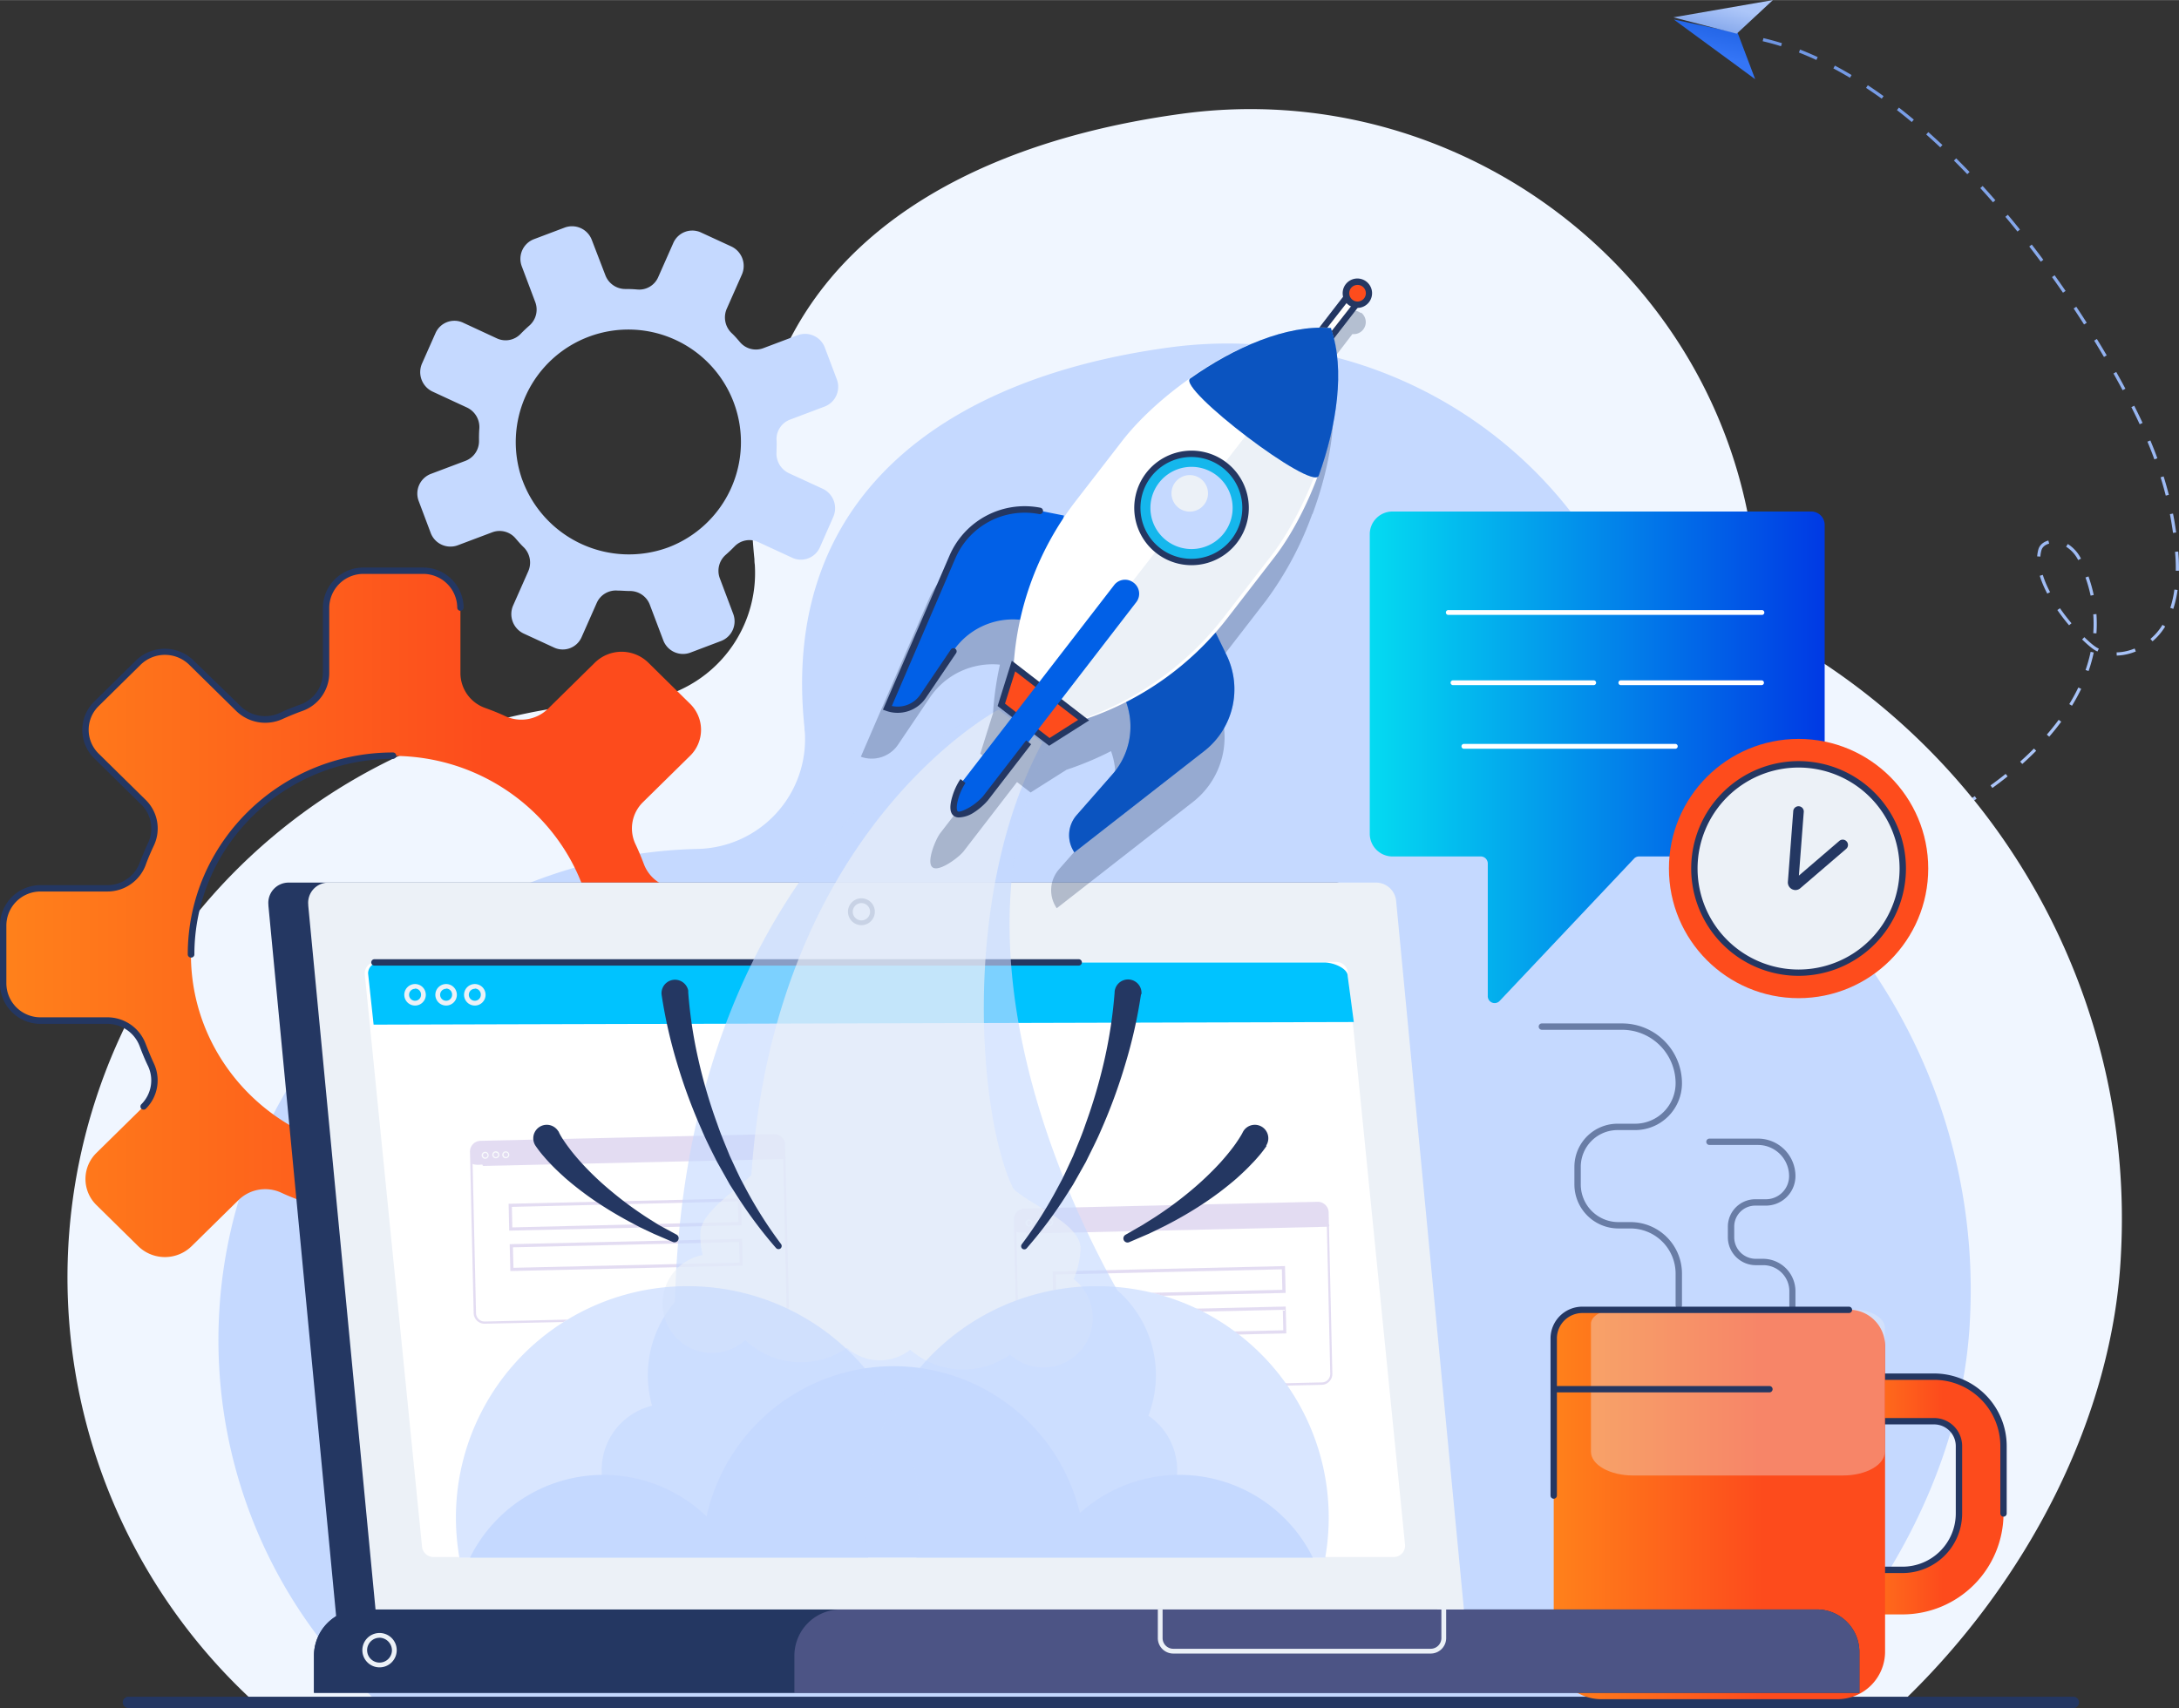 <svg xmlns="http://www.w3.org/2000/svg" xmlns:xlink="http://www.w3.org/1999/xlink" width="903" height="708" viewBox="0 0 342.35 268.39"><rect x="0" y="0" width="342.35" height="268.39" fill="#333333" stroke="none"/><defs><style>.cls-1{fill:none;stroke-miterlimit:10;stroke-width:0.5px;stroke-dasharray:3;stroke:url(#linear-gradient);}.cls-2{fill:#f0f6ff;}.cls-18,.cls-20,.cls-3{fill:#c5d9ff;}.cls-21,.cls-4,.cls-5{fill:#243762;}.cls-5{opacity:0.57;}.cls-6{fill:url(#Безымянный_градиент_15);}.cls-7{fill:url(#Безымянный_градиент_15-2);}.cls-13,.cls-19,.cls-8{fill:#ecf1f7;}.cls-16,.cls-8{opacity:0.35;}.cls-9{fill:url(#Безымянный_градиент_15-3);}.cls-10{fill:url(#Безымянный_градиент_21);}.cls-11{fill:#fff;}.cls-12{fill:#fe4c1c;}.cls-14,.cls-17{fill:#af9cda;}.cls-14,.cls-21{opacity:0.29;}.cls-15{fill:#00c3ff;}.cls-18,.cls-19{opacity:0.63;}.cls-20{opacity:0.66;}.cls-22{fill:#0160e7;}.cls-23{fill:#15b7ec;}.cls-24{fill:url(#linear-gradient-2);}.cls-25{fill:url(#linear-gradient-3);}</style><linearGradient id="linear-gradient" x1="417.8" y1="223.55" x2="538.02" y2="223.55" gradientTransform="matrix(-0.51, -0.86, -0.86, 0.51, 701.4, 381.01)" gradientUnits="userSpaceOnUse"><stop offset="0" stop-color="#acc6f9"/><stop offset="1" stop-color="#6f96e3"/></linearGradient><linearGradient id="Безымянный_градиент_15" x1="288.9" y1="235" x2="314.78" y2="235" gradientUnits="userSpaceOnUse"><stop offset="0" stop-color="#ff811b"/><stop offset="0.63" stop-color="#fd4b1c"/></linearGradient><linearGradient id="Безымянный_градиент_15-2" x1="244.11" y1="236.42" x2="296.17" y2="236.42" xlink:href="#Безымянный_градиент_15"/><linearGradient id="Безымянный_градиент_15-3" x1="0.5" y1="149.96" x2="123.07" y2="149.96" xlink:href="#Безымянный_градиент_15"/><linearGradient id="Безымянный_градиент_21" x1="215.18" y1="119" x2="286.68" y2="119" gradientUnits="userSpaceOnUse"><stop offset="0" stop-color="#04dbf1"/><stop offset="1" stop-color="#0039e4"/></linearGradient><linearGradient id="linear-gradient-2" x1="586.44" y1="-488.58" x2="592.97" y2="-488.58" gradientTransform="matrix(0.21, -0.98, 0.98, 0.21, 624.93, 685.99)" gradientUnits="userSpaceOnUse"><stop offset="0" stop-color="#3475f6"/><stop offset="1" stop-color="#1b5ee0"/></linearGradient><linearGradient id="linear-gradient-3" x1="1644.23" y1="-500.91" x2="1650.76" y2="-500.91" gradientTransform="matrix(-0.25, 0.97, 0.97, 0.25, 1166.97, -1468.97)" xlink:href="#linear-gradient"/></defs><g id="Слой_2" data-name="Слой 2"><g id="OBJECTS"><path class="cls-1" d="M277,6.22c29.42,6.86,55.85,49.63,61.65,65.69A53.55,53.55,0,0,1,342.07,88c.15,3.84-.31,7.91-2.57,11s-6.75,4.85-10.13,3c-2.08-1.14-10.41-9.94-8.88-15.59.35-1.32,2.26-1.63,3.52-1.12a5.54,5.54,0,0,1,2.83,2.83c13.51,28.17-35,52.3-53.94,47.3-8.41-2.23-15.2-9.54-23.89-10s-16.84,7-18.55,15.71,2,17.78,8,24.27"/><path class="cls-2" d="M333.24,196.86a104.7,104.7,0,0,0-47.67-93.27,22.19,22.19,0,0,1-9.94-16.16l-.12-1.08c-5.46-43.71-46.31-74.41-89.82-68.49-41.63,5.66-71.59,27.66-67.16,70,0,.2,0,.49.06.86a20.22,20.22,0,0,1-19.81,21.52c-2.42.06-4.85.21-7.3.47A90.54,90.54,0,0,0,40,267.51H298.81C318.49,248.68,332.09,222.55,333.24,196.86Z"/><path class="cls-3" d="M309.51,207.25a89.27,89.27,0,0,0-40.66-79.54,18.91,18.91,0,0,1-8.47-13.78c0-.31-.07-.61-.11-.92-4.65-37.28-39.49-63.47-76.6-58.42-35.5,4.83-61.06,23.59-57.28,59.71,0,.17,0,.42.06.73a17.25,17.25,0,0,1-16.9,18.36c-2.07.05-4.14.18-6.23.4A77.21,77.21,0,0,0,59.39,267.51H280.15C296.93,251.45,308.53,229.17,309.51,207.25Z"/><path class="cls-4" d="M325.85,268.39H20.08a.89.89,0,0,1,0-1.77H325.85a.89.89,0,0,1,0,1.77Z"/><path class="cls-5" d="M263.76,205.62a.5.5,0,0,1-.5-.5v-5a7.1,7.1,0,0,0-7.08-7.09h-1.9a6.92,6.92,0,0,1-6.92-6.92v-2.77a6.78,6.78,0,0,1,6.77-6.77h2.78a6.37,6.37,0,0,0,6.35-6.36,8.41,8.41,0,0,0-8.4-8.4H242.25a.5.5,0,0,1-.5-.5.5.5,0,0,1,.5-.5h12.61a9.41,9.41,0,0,1,9.4,9.4,7.36,7.36,0,0,1-7.35,7.36h-2.78a5.78,5.78,0,0,0-5.77,5.77v2.77a5.92,5.92,0,0,0,5.92,5.92h1.9a8.09,8.09,0,0,1,8.08,8.09v5A.5.5,0,0,1,263.76,205.62Z"/><path class="cls-5" d="M281.63,206.4a.51.51,0,0,1-.5-.5v-3A4.09,4.09,0,0,0,277,198.8h-1.15a4.39,4.39,0,0,1-4.38-4.38v-1.68a4.31,4.31,0,0,1,4.3-4.3h1.67a3.64,3.64,0,0,0,3.65-3.64,4.89,4.89,0,0,0-4.88-4.89h-7.63a.5.5,0,0,1,0-1h7.63a5.89,5.89,0,0,1,5.88,5.89,4.65,4.65,0,0,1-4.65,4.64h-1.67a3.3,3.3,0,0,0-3.3,3.3v1.68a3.39,3.39,0,0,0,3.38,3.38H277a5.1,5.1,0,0,1,5.09,5.09v3A.5.5,0,0,1,281.63,206.4Z"/><path class="cls-6" d="M298.92,253.68h-10v-7h10a8.88,8.88,0,0,0,8.86-8.86v-10.6a3.91,3.91,0,0,0-3.9-3.9H291.23v-7h12.65a10.91,10.91,0,0,1,10.9,10.9v10.6A15.88,15.88,0,0,1,298.92,253.68Z"/><path class="cls-4" d="M298.92,247.18h-10a.5.5,0,0,1-.5-.5.5.5,0,0,1,.5-.5h10a8.37,8.37,0,0,0,8.36-8.36v-10.6a3.41,3.41,0,0,0-3.4-3.4H290.73v-8h13.15a11.41,11.41,0,0,1,11.4,11.4v10.6a.5.5,0,0,1-.5.5.5.5,0,0,1-.5-.5v-10.6a10.42,10.42,0,0,0-10.4-10.4H291.73v6h12.15a4.41,4.41,0,0,1,4.4,4.4v10.6A9.37,9.37,0,0,1,298.92,247.18Z"/><path class="cls-7" d="M288.7,267H251.58a7.47,7.47,0,0,1-7.47-7.47v-49.3a4.44,4.44,0,0,1,4.44-4.44h41.94a5.68,5.68,0,0,1,5.68,5.68v48.06A7.47,7.47,0,0,1,288.7,267Z"/><path class="cls-8" d="M289.54,231.85H256.6c-3.67,0-6.64-1.67-6.64-3.74V208c0-1.23,1.77-2.22,3.95-2.22h37.22c2.79,0,5,1.27,5,2.84v19.45C296.17,230.18,293.2,231.85,289.54,231.85Z"/><path class="cls-4" d="M244.11,235.5a.5.5,0,0,1-.5-.5V210.26a5,5,0,0,1,4.94-4.94h41.94a.5.5,0,0,1,.5.5.5.5,0,0,1-.5.5H248.55a4,4,0,0,0-3.94,3.94V235A.5.5,0,0,1,244.11,235.5Z"/><path class="cls-4" d="M278,218.79H244.37a.5.5,0,0,1-.5-.5.5.5,0,0,1,.5-.5H278a.5.5,0,0,1,.5.5A.51.51,0,0,1,278,218.79Z"/><path class="cls-9" d="M117.17,139.58H106.7a5.89,5.89,0,0,1-5.54-3.81c-.4-1.06-.83-2.1-1.31-3.11a5.78,5.78,0,0,1,1.15-6.6l7.41-7.29a5.72,5.72,0,0,0,0-8.2l-6.58-6.48a6,6,0,0,0-8.34,0l-7.41,7.29a6,6,0,0,1-6.7,1.14c-1-.47-2.09-.9-3.17-1.29a5.82,5.82,0,0,1-3.87-5.45V95.47a5.85,5.85,0,0,0-5.9-5.8H57.13a5.85,5.85,0,0,0-5.9,5.8v10.31a5.82,5.82,0,0,1-3.87,5.45c-1.08.39-2.13.82-3.17,1.29a6,6,0,0,1-6.7-1.14l-7.41-7.29a6,6,0,0,0-8.34,0l-6.58,6.48a5.72,5.72,0,0,0,0,8.2l7.41,7.29a5.78,5.78,0,0,1,1.15,6.6c-.48,1-.91,2.05-1.31,3.11a5.89,5.89,0,0,1-5.54,3.81H6.4a5.85,5.85,0,0,0-5.9,5.8v9.16a5.85,5.85,0,0,0,5.9,5.81H16.87a5.89,5.89,0,0,1,5.54,3.81c.4,1.06.83,2.1,1.31,3.11a5.76,5.76,0,0,1-1.15,6.59l-7.41,7.29a5.73,5.73,0,0,0,0,8.21l6.58,6.48a6,6,0,0,0,8.34,0l7.41-7.29a6,6,0,0,1,6.7-1.14c1,.47,2.09.9,3.17,1.29a5.81,5.81,0,0,1,3.87,5.45v10.31a5.85,5.85,0,0,0,5.9,5.8h9.31a5.85,5.85,0,0,0,5.9-5.8V194.15a5.81,5.81,0,0,1,3.87-5.45c1.08-.39,2.13-.82,3.17-1.29a6,6,0,0,1,6.7,1.14l7.41,7.29a6,6,0,0,0,8.34,0l6.58-6.48a5.73,5.73,0,0,0,0-8.21L101,173.86a5.76,5.76,0,0,1-1.15-6.59c.48-1,.91-2.05,1.31-3.11a5.89,5.89,0,0,1,5.54-3.81h10.47a5.85,5.85,0,0,0,5.9-5.81v-9.16A5.85,5.85,0,0,0,117.17,139.58ZM61.78,181.2C44.25,181.2,30,167.21,30,150s14.21-31.23,31.74-31.23,31.75,14,31.75,31.23S79.32,181.2,61.78,181.2Z"/><path class="cls-4" d="M22.57,174.36a.5.5,0,0,1-.36-.14.5.5,0,0,1,0-.71,5.3,5.3,0,0,0,1.05-6c-.49-1-.93-2.09-1.33-3.15a5.41,5.41,0,0,0-5.07-3.48H6.4A6.36,6.36,0,0,1,0,154.54v-9.16a6.36,6.36,0,0,1,6.4-6.3H16.87a5.42,5.42,0,0,0,5.07-3.48c.4-1.06.84-2.12,1.33-3.16a5.29,5.29,0,0,0-1.05-6l-7.41-7.29a6.23,6.23,0,0,1,0-8.92l6.58-6.48a6.48,6.48,0,0,1,9,0L37.84,111a5.53,5.53,0,0,0,6.15,1c1-.47,2.12-.91,3.2-1.3a5.34,5.34,0,0,0,3.54-5V95.47a6.36,6.36,0,0,1,6.4-6.3h9.31a6.36,6.36,0,0,1,6.4,6.3.5.5,0,0,1-1,0,5.36,5.36,0,0,0-5.4-5.3H57.13a5.36,5.36,0,0,0-5.4,5.3v10.31a6.34,6.34,0,0,1-4.2,5.92c-1.06.38-2.11.81-3.13,1.27a6.55,6.55,0,0,1-7.26-1.23l-7.41-7.29a5.46,5.46,0,0,0-7.64,0l-6.58,6.48a5.23,5.23,0,0,0,0,7.49l7.41,7.29a6.29,6.29,0,0,1,1.25,7.16c-.47,1-.91,2-1.29,3.07a6.42,6.42,0,0,1-6,4.14H6.4a5.36,5.36,0,0,0-5.4,5.3v9.16a5.36,5.36,0,0,0,5.4,5.31H16.87a6.42,6.42,0,0,1,6,4.13c.39,1,.82,2.07,1.29,3.08a6.29,6.29,0,0,1-1.25,7.16A.49.49,0,0,1,22.57,174.36ZM30,150.46a.5.5,0,0,1-.5-.5c0-17.49,14.46-31.73,32.25-31.73a.5.5,0,1,1,0,1C44.55,119.23,30.54,133,30.54,150A.5.5,0,0,1,30,150.46Z"/><path class="cls-3" d="M115.19,96.43l-2.09-5.55a3.34,3.34,0,0,1,.91-3.7c.48-.42.94-.86,1.38-1.31a3.26,3.26,0,0,1,3.73-.71l5.34,2.47A3.26,3.26,0,0,0,128.81,86l2.11-4.79a3.38,3.38,0,0,0-1.66-4.42l-5.35-2.46A3.42,3.42,0,0,1,122,71c0-.64.06-1.28,0-1.93a3.28,3.28,0,0,1,2.11-3.14l5.46-2.06a3.32,3.32,0,0,0,1.9-4.29l-1.86-4.93a3.32,3.32,0,0,0-4.26-2l-5.46,2.06a3.27,3.27,0,0,1-3.66-1c-.42-.49-.86-1-1.32-1.42a3.41,3.41,0,0,1-.73-3.78l2.38-5.38a3.38,3.38,0,0,0-1.67-4.42l-4.75-2.19a3.25,3.25,0,0,0-4.35,1.64l-2.38,5.38a3.25,3.25,0,0,1-3.26,1.94c-.63-.06-1.27-.08-1.91-.08a3.35,3.35,0,0,1-3.13-2.17L93,37.74a3.32,3.32,0,0,0-4.26-2l-4.85,1.83A3.31,3.31,0,0,0,82,41.89l2.09,5.55a3.34,3.34,0,0,1-.91,3.7c-.48.42-.94.86-1.39,1.32a3.26,3.26,0,0,1-3.72.7L72.77,50.7a3.24,3.24,0,0,0-4.35,1.64L66.3,57.12A3.38,3.38,0,0,0,68,61.54L73.31,64a3.39,3.39,0,0,1,2,3.32c-.05.64-.06,1.29-.05,1.94a3.31,3.31,0,0,1-2.12,3.14l-5.46,2.06a3.31,3.31,0,0,0-1.89,4.28l1.86,4.94a3.31,3.31,0,0,0,4.25,2l5.47-2.06a3.29,3.29,0,0,1,3.66,1c.42.49.86,1,1.31,1.42A3.4,3.4,0,0,1,83,89.75l-2.38,5.38a3.38,3.38,0,0,0,1.67,4.42l4.75,2.19a3.23,3.23,0,0,0,4.34-1.64l2.38-5.38a3.28,3.28,0,0,1,3.27-1.93c.63,0,1.27.07,1.91.07A3.32,3.32,0,0,1,102.09,95l2.1,5.55a3.31,3.31,0,0,0,4.25,2l4.86-1.84A3.31,3.31,0,0,0,115.19,96.43Zm-33.12-21A17.69,17.69,0,1,1,105,86,17.84,17.84,0,0,1,82.07,75.41Z"/><path class="cls-10" d="M218.64,80.37h65.93a2.1,2.1,0,0,1,2.11,2.1v48.38a3.73,3.73,0,0,1-3.72,3.72H257.52a1.07,1.07,0,0,0-.78.33L235.6,157.29a1.08,1.08,0,0,1-1.85-.81V135.71a1.11,1.11,0,0,0-1.08-1.14h-14a3.57,3.57,0,0,1-3.46-3.66V84A3.56,3.56,0,0,1,218.64,80.37Z"/><path class="cls-11" d="M276.76,96.61H227.61a.38.38,0,1,1,0-.75h49.15a.38.38,0,1,1,0,.75Z"/><path class="cls-11" d="M276.76,107.65H254.65a.37.37,0,0,1-.37-.38.36.36,0,0,1,.37-.37h22.11a.37.37,0,0,1,.38.37A.38.38,0,0,1,276.76,107.65Z"/><path class="cls-11" d="M250.39,107.65H228.28a.38.38,0,0,1-.37-.38.37.37,0,0,1,.37-.37h22.11a.37.37,0,0,1,.38.37A.38.38,0,0,1,250.39,107.65Z"/><path class="cls-11" d="M263.15,117.64H230.06a.38.38,0,1,1,0-.75h33.09a.38.38,0,1,1,0,.75Z"/><circle class="cls-12" cx="282.58" cy="136.47" r="20.37"/><circle class="cls-13" cx="282.58" cy="136.47" r="16.37"/><path class="cls-4" d="M282.58,153.33a16.87,16.87,0,1,1,16.87-16.86A16.87,16.87,0,0,1,282.58,153.33Zm0-32.73a15.87,15.87,0,1,0,15.87,15.87A15.88,15.88,0,0,0,282.58,120.6Z"/><path class="cls-4" d="M282,139.85a1.53,1.53,0,0,1-.45-.13,1.2,1.2,0,0,1-.65-1.15l.84-11.06a.83.83,0,1,1,1.65.13l-.76,9.94,6.35-5.45a.81.81,0,0,1,1.16.09.82.82,0,0,1-.08,1.16l-7.2,6.18A1.19,1.19,0,0,1,282,139.85Z"/><path class="cls-4" d="M42.17,142.15l0,.14,11.1,116.46,173.55,2.86L213.09,141.55a3.16,3.16,0,0,0-3.16-2.87H45.34A3.18,3.18,0,0,0,42.17,142.15Z"/><path class="cls-4" d="M285.44,252.9H56.6a7.27,7.27,0,0,0-7.27,7.28V266h242.8v-6.41A6.69,6.69,0,0,0,285.44,252.9Z"/><path class="cls-4" d="M285.44,252.9H56.6a7.27,7.27,0,0,0-7.27,7.28V266h242.8v-6.41A6.69,6.69,0,0,0,285.44,252.9Z"/><path class="cls-14" d="M285.44,252.9H132.08a7.27,7.27,0,0,0-7.27,7.28V266H292.13v-6.41A6.69,6.69,0,0,0,285.44,252.9Z"/><path class="cls-13" d="M48.43,142.15v.14L59,252.9H230L219.35,141.55a3.18,3.18,0,0,0-3.17-2.87H51.59A3.17,3.17,0,0,0,48.43,142.15Z"/><path class="cls-4" d="M135.34,145.37a2.11,2.11,0,1,1,2.11-2.11A2.12,2.12,0,0,1,135.34,145.37Zm0-3.47a1.36,1.36,0,1,0,1.36,1.36A1.36,1.36,0,0,0,135.34,141.9Z"/><path class="cls-11" d="M68.11,244.66H218.93a1.78,1.78,0,0,0,1.82-1.92l-9-90a1.81,1.81,0,0,0-1.82-1.59H59.14a1.79,1.79,0,0,0-1.83,1.92l9,90A1.81,1.81,0,0,0,68.11,244.66Z"/><path class="cls-15" d="M212.7,160.59l-154,.41-.87-8.06a1.74,1.74,0,0,1,1.95-1.7l148.33,0c1.44,0,3.63.94,3.63,2.1Z"/><path class="cls-13" d="M65.21,158a1.69,1.69,0,1,1,1.69-1.69A1.69,1.69,0,0,1,65.21,158Zm0-2.63a.94.94,0,1,0,.94.94A.94.94,0,0,0,65.21,155.33Z"/><path class="cls-13" d="M70.09,158a1.69,1.69,0,1,1,1.69-1.69A1.69,1.69,0,0,1,70.09,158Zm0-2.63a.94.94,0,1,0,.94.94A.94.94,0,0,0,70.09,155.33Z"/><path class="cls-13" d="M74.6,158a1.69,1.69,0,1,1,1.69-1.69A1.69,1.69,0,0,1,74.6,158Zm0-2.63a.94.94,0,1,0,.94.94A.94.94,0,0,0,74.6,155.33Z"/><path class="cls-13" d="M224.78,259.83H184.34a2.43,2.43,0,0,1-2.43-2.43v-4.5h.75v4.5a1.68,1.68,0,0,0,1.68,1.68h40.44a1.68,1.68,0,0,0,1.68-1.68v-4.5h.75v4.5A2.43,2.43,0,0,1,224.78,259.83Z"/><path class="cls-13" d="M59.63,262a2.7,2.7,0,1,1,2.7-2.7A2.7,2.7,0,0,1,59.63,262Zm0-4.65a1.95,1.95,0,1,0,1.95,2A2,2,0,0,0,59.63,257.34Z"/><path class="cls-4" d="M169.48,151.72H58.83a.5.5,0,0,1,0-1H169.48a.5.5,0,0,1,0,1Z"/><g class="cls-16"><path class="cls-17" d="M121.7,182,75.59,183a3.14,3.14,0,0,1-1.53-.16l0-2.45a3.12,3.12,0,0,1,1.87-1l45.74-1.05c.84,0,1.55,1.17,1.55,1.28l0,2.07C123.22,181.85,122.54,182,121.7,182Z"/><path class="cls-17" d="M122.28,207,76.17,208a1.71,1.71,0,0,1-1.75-1.67L73.84,181a1.69,1.69,0,0,1,1.66-1.74l46.11-1.06a1.7,1.7,0,0,1,1.75,1.66l.59,25.34A1.72,1.72,0,0,1,122.28,207ZM75.51,179.64a1.34,1.34,0,0,0-1.3,1.37l.58,25.33a1.34,1.34,0,0,0,1.37,1.31l46.11-1.06a1.34,1.34,0,0,0,1.3-1.37L123,179.88a1.34,1.34,0,0,0-1.37-1.3Z"/><path class="cls-17" d="M123.23,182.12,76,183.21a.18.18,0,0,1-.19-.19.18.18,0,0,1,.18-.19l47.25-1.08a.18.18,0,0,1,.19.18A.19.19,0,0,1,123.23,182.12Z"/><path class="cls-13" d="M76.24,182.08a.55.55,0,0,1-.56-.54.56.56,0,0,1,.54-.56.55.55,0,0,1,0,1.1Zm0-.91a.36.36,0,0,0,0,.72.36.36,0,1,0,0-.72Z"/><path class="cls-13" d="M77.9,182a.55.55,0,1,1,0-1.1.55.55,0,0,1,0,1.1Zm0-.91a.37.37,0,0,0-.36.37.38.38,0,0,0,.38.36.37.37,0,0,0,.35-.38A.35.35,0,0,0,77.88,181.13Z"/><path class="cls-13" d="M79.47,182a.56.56,0,0,1-.56-.54.55.55,0,0,1,1.1,0A.55.55,0,0,1,79.47,182Zm0-.92a.36.36,0,0,0-.35.37.37.37,0,0,0,.37.36.36.36,0,0,0,.35-.37A.37.37,0,0,0,79.45,181.09Z"/><path class="cls-17" d="M80,193.37l-.09-4.22,36.52-.84.1,4.22Zm.42-3.73.07,3.22L116,192l-.07-3.22Z"/><path class="cls-17" d="M80.18,199.72l-.1-4.22,36.53-.84.09,4.22Zm.41-3.73.08,3.22,35.52-.82-.07-3.22Z"/></g><g class="cls-16"><path class="cls-17" d="M207.13,192.6,161,193.67a3.14,3.14,0,0,1-1.53-.16l-.05-2.45a3.12,3.12,0,0,1,1.87-1L207.05,189c.84,0,1.55,1.17,1.55,1.27l.05,2.08A3.21,3.21,0,0,1,207.13,192.6Z"/><path class="cls-17" d="M207.71,217.6l-46.11,1.06a1.71,1.71,0,0,1-1.75-1.67l-.58-25.34a1.71,1.71,0,0,1,1.66-1.75L207,188.84a1.71,1.71,0,0,1,1.75,1.67l.58,25.34A1.71,1.71,0,0,1,207.71,217.6Zm-46.77-27.32a1.33,1.33,0,0,0-1.3,1.36l.58,25.34a1.35,1.35,0,0,0,1.37,1.31l46.11-1.07a1.33,1.33,0,0,0,1.3-1.36l-.58-25.34a1.33,1.33,0,0,0-1.37-1.3Z"/><path class="cls-17" d="M208.66,192.76l-47.25,1.08a.19.19,0,1,1,0-.37l47.25-1.09a.19.19,0,0,1,.19.19A.19.19,0,0,1,208.66,192.76Z"/><path class="cls-13" d="M161.67,192.72a.56.56,0,0,1-.56-.54.55.55,0,1,1,.56.54Zm0-.92a.37.37,0,0,0,0,.73.37.37,0,0,0,.36-.37A.38.38,0,0,0,161.65,191.8Z"/><path class="cls-13" d="M163.33,192.68a.55.55,0,1,1,.54-.56A.56.56,0,0,1,163.33,192.68Zm0-.91a.36.36,0,1,0,0,.72.36.36,0,1,0,0-.72Z"/><path class="cls-13" d="M164.9,192.64a.55.55,0,1,1,0-1.1.56.56,0,0,1,.56.54A.55.55,0,0,1,164.9,192.64Zm0-.91a.35.35,0,0,0-.35.37.36.36,0,1,0,.72,0A.35.35,0,0,0,164.88,191.73Z"/><path class="cls-17" d="M165.46,204l-.09-4.22,36.52-.84.1,4.22Zm.42-3.73.07,3.21,35.52-.81-.07-3.22Z"/><path class="cls-17" d="M165.61,210.36l-.1-4.22L202,205.3l.1,4.22Zm.41-3.73.08,3.22,35.52-.82-.07-3.22Z"/></g><path class="cls-11" d="M172.28,202.1a36.25,36.25,0,0,0-20.44,6.28l0,0-7.37-31h-8.64l-7.37,31,0,0a36.41,36.41,0,0,0-56.87,30.13,36.66,36.66,0,0,0,.55,6.24h136a36.36,36.36,0,0,0-35.88-42.66Z"/><path class="cls-18" d="M180.43,222.44a17.7,17.7,0,0,0-4.89-19.7c-7.88-14-26.64-53.27-10.68-86.17l-8-6s-49,20.83-50.82,94a17.75,17.75,0,0,0-4.26,11.55,17.5,17.5,0,0,0,.67,4.77,10.35,10.35,0,1,0,9.71,17.42,17,17,0,0,0,21.46.68,10.33,10.33,0,0,0,13.26-.18,17,17,0,0,0,21,.09,10.36,10.36,0,1,0,12.55-16.45Z"/><path class="cls-19" d="M168.68,201a13.58,13.58,0,0,0,1.09-4.7c.17-4-7.87-6.93-10.54-9.49-5.43-10.74-8.48-46,4.55-70.14l-6.89-5.18s-35.1,18.47-38.84,73.13c-2.09,2.24-7.86,5.75-8,9a13,13,0,0,0,.34,3.59,7.76,7.76,0,1,0,6.69,13.36,12.73,12.73,0,0,0,16,1.22,7.74,7.74,0,0,0,9.93.3,12.7,12.7,0,0,0,15.69.76,7.76,7.76,0,1,0,9.94-11.9Z"/><path class="cls-4" d="M108.13,155.93a71.77,71.77,0,0,0,1.56,10.41,82.06,82.06,0,0,0,3,10.25c.57,1.69,1.28,3.32,1.95,5l1.13,2.43.58,1.21.63,1.18a66.7,66.7,0,0,0,5.74,9.08v0a.51.51,0,0,1-.11.7.52.52,0,0,1-.68-.08,69.82,69.82,0,0,1-6.53-8.82l-.74-1.16-.67-1.2-1.35-2.4c-.82-1.64-1.67-3.27-2.39-5a85.73,85.73,0,0,1-3.84-10.36,76.62,76.62,0,0,1-2.47-10.91,2.12,2.12,0,0,1,4.19-.61.77.77,0,0,1,0,.15Z"/><path class="cls-4" d="M87.85,178a11.29,11.29,0,0,0,.68,1.15c.28.41.56.82.87,1.22.59.8,1.26,1.58,1.94,2.34A45.67,45.67,0,0,0,95.83,187a57,57,0,0,0,5,3.77c.87.6,1.78,1.14,2.67,1.71L106.3,194h0a.64.64,0,0,1,.24.88.66.66,0,0,1-.82.28l-3-1.29c-1-.48-2-.92-2.92-1.43a61.78,61.78,0,0,1-5.66-3.3,50.73,50.73,0,0,1-5.29-4c-.83-.75-1.66-1.51-2.44-2.35-.39-.4-.77-.84-1.15-1.28a17.93,17.93,0,0,1-1.13-1.49v0a2.12,2.12,0,0,1,3.55-2.32C87.76,177.78,87.81,177.88,87.85,178Z"/><path class="cls-4" d="M179.26,156.29a76.6,76.6,0,0,1-2.46,10.91A85.73,85.73,0,0,1,173,177.56c-.72,1.7-1.58,3.33-2.39,5l-1.35,2.4-.68,1.2-.74,1.16a68.86,68.86,0,0,1-6.53,8.82.5.5,0,0,1-.7.06.51.51,0,0,1-.08-.68v0a67.69,67.69,0,0,0,5.74-9.08l.63-1.18.58-1.21,1.13-2.43c.67-1.66,1.38-3.29,1.95-5a83.8,83.8,0,0,0,3-10.25,73.17,73.17,0,0,0,1.56-10.41v-.09a2.11,2.11,0,1,1,4.22.29A.88.88,0,0,1,179.26,156.29Z"/><path class="cls-4" d="M199,180.05a17.93,17.93,0,0,1-1.13,1.49c-.38.44-.76.88-1.16,1.28-.78.84-1.6,1.6-2.43,2.35a50.73,50.73,0,0,1-5.29,4,61.78,61.78,0,0,1-5.66,3.3c-1,.51-2,1-2.93,1.43l-3,1.29a.65.65,0,0,1-.58-1.16h0l2.76-1.59c.89-.57,1.8-1.11,2.67-1.71a57,57,0,0,0,5-3.77,48,48,0,0,0,4.49-4.29c.68-.76,1.34-1.54,1.94-2.34.31-.4.59-.81.86-1.22s.55-.86.69-1.15a2.12,2.12,0,0,1,3.84,1.8,2,2,0,0,1-.14.25Z"/><path class="cls-3" d="M185.31,231.75a23.3,23.3,0,0,0-15.64,6,30.1,30.1,0,0,0-58.66.53,23.39,23.39,0,0,0-37.17,6.48H206.27A23.39,23.39,0,0,0,185.31,231.75Z"/><path class="cls-20" d="M108.06,202.1a36.36,36.36,0,0,0-35.88,42.66h64.21a36.41,36.41,0,0,1,3.78-23.45A36.41,36.41,0,0,0,108.06,202.1Z"/><path class="cls-20" d="M172.28,202.1a36.41,36.41,0,0,0-32.11,19.21A36.41,36.41,0,0,1,144,244.76h64.21a36.36,36.36,0,0,0-35.88-42.66Z"/><path class="cls-21" d="M213.8,49.18a1.89,1.89,0,0,0-2.92,2.18l-3.84,5c-11.52-.26-26.49,10.05-33.15,18.69l-7.64,9.89c-.7.9-1.36,1.83-2,2.77l.1-.39-4-.79A12.89,12.89,0,0,0,146,94l-10.75,24.9A5,5,0,0,0,141.1,117l5-7.41a11.87,11.87,0,0,1,11-5.16,49.46,49.46,0,0,0-1.08,7.61l3.93,3h0l-3.93-3-2,6.38,2.1,1.62-8.41,10.89c-.74,1-2.21,4.56-1.2,5.35s4.13-1.55,4.88-2.51l7.13-9.25h0l1.27-1.64,2.13,1.64,5.64-3.57h0a49.72,49.72,0,0,0,7-2.93,11.88,11.88,0,0,1-2.25,11.82l-5.91,6.73a5,5,0,0,0-.37,6.14L187.44,126a12.9,12.9,0,0,0,3.66-15.8l-1.78-3.66c.67-.76,1.32-1.54,2-2.35l7.63-9.88a53.14,53.14,0,0,0,7.21-13.51.44.44,0,0,0,.08-.11c2.89-7.83,4.32-16.59,2.41-23.21l3.83-5a1.89,1.89,0,0,0,1.37-3.37Z"/><path class="cls-22" d="M191,99.41l1.7,3.5A12.31,12.31,0,0,1,189.21,118L168.8,133.93h0a4.8,4.8,0,0,1,.36-5.86l5.63-6.42a11.35,11.35,0,0,0,.84-13.89h0Z"/><path class="cls-21" d="M191,99.41l1.7,3.5A12.31,12.31,0,0,1,189.21,118L168.8,133.93h0a4.8,4.8,0,0,1,.36-5.86l5.63-6.42a11.35,11.35,0,0,0,.84-13.89h0Z"/><path class="cls-22" d="M167.17,81l-3.82-.76a12.29,12.29,0,0,0-13.7,7.19l-10.26,23.77h0a4.77,4.77,0,0,0,5.57-1.82l4.79-7.08A11.34,11.34,0,0,1,163,98h0Z"/><path class="cls-22" d="M163.35,80.25a12.29,12.29,0,0,0-13.7,7.19l-10.26,23.77h0a4.77,4.77,0,0,0,5.57-1.82l4.79-7.08"/><path class="cls-4" d="M141,112a5.2,5.2,0,0,1-1.77-.31l-.51-.18,10.48-24.26a12.86,12.86,0,0,1,14.26-7.48.5.5,0,0,1-.19,1,11.87,11.87,0,0,0-13.15,6.9l-10,23.25a4.29,4.29,0,0,0,4.48-1.78l4.79-7.08a.49.49,0,0,1,.69-.13.5.5,0,0,1,.14.69l-4.79,7.08A5.32,5.32,0,0,1,141,112Z"/><rect class="cls-11" x="206.76" y="48.6" width="7.64" height="1.87" transform="translate(42.67 185.94) rotate(-52.33)"/><path class="cls-4" d="M209.07,53.83l-2.27-1.75,5.28-6.84L214.35,47Zm-.86-1.93.68.53L213,47.18l-.69-.53Z"/><path class="cls-12" d="M214.69,47.16a1.8,1.8,0,1,1-.32-2.53A1.8,1.8,0,0,1,214.69,47.16Z"/><path class="cls-4" d="M213.26,48.37a2.33,2.33,0,0,1-1.41-.48,2.31,2.31,0,0,1,2.82-3.66,2.31,2.31,0,0,1,.42,3.24h0a2.3,2.3,0,0,1-1.53.88Zm0-3.61A1.29,1.29,0,0,0,212,46.23a1.29,1.29,0,0,0,.49.86,1.3,1.3,0,1,0,1.6-2.06A1.27,1.27,0,0,0,213.26,44.76Z"/><path class="cls-11" d="M209.09,51.63s0-.12,0-.12-.13,0-.13,0c-11.12-.91-26.1,9.29-32.67,17.79L169,78.73a47.15,47.15,0,0,0-9.75,25.92l5.23,4,.55.42,5.24,4h0a47.16,47.16,0,0,0,22.61-16l7.29-9.44C206.71,79.23,212.79,62.16,209.09,51.63Z"/><path class="cls-13" d="M164.46,108.69l.53.41,5,3.9h0a48.41,48.41,0,0,0,22.39-16.16l7.29-9.44c6.56-8.5,12.79-25.45,9.36-35.78,0,0,0-.12,0-.12s-.13,0-.13,0"/><path class="cls-22" d="M209.13,51.65s0-.11,0-.12-.13,0-.13,0c-6.84-.56-15.14,3.08-22,7.94-2.14,1.51,19.25,17.81,20.19,15.26C210,66.89,211.37,58.06,209.13,51.65Z"/><path class="cls-21" d="M209.13,51.65s0-.11,0-.12-.13,0-.13,0c-6.84-.56-15.14,3.08-22,7.94-2.14,1.51,19.25,17.81,20.19,15.26C210,66.89,211.37,58.06,209.13,51.65Z"/><path class="cls-23" d="M193.93,85a8.5,8.5,0,1,1-1.53-11.92A8.5,8.5,0,0,1,193.93,85Z"/><path class="cls-4" d="M187.2,88.8a9,9,0,1,1,7.13-3.5h0A9,9,0,0,1,187.2,88.8Zm0-17a8,8,0,1,0,6.32,12.88h0a8,8,0,0,0-6.32-12.88Z"/><path class="cls-3" d="M192.32,83.75a6.46,6.46,0,1,1-1.17-9.06A6.46,6.46,0,0,1,192.32,83.75Z"/><path class="cls-13" d="M189.21,79.25a2.87,2.87,0,1,1-.52-4A2.87,2.87,0,0,1,189.21,79.25Z"/><polygon class="cls-12" points="159.23 104.65 157.32 110.75 164.86 116.57 170.25 113.15 159.23 104.65"/><path class="cls-4" d="M164.83,117.18l-8.09-6.25,2.23-7.12,12.15,9.38Zm-6.93-6.62,7,5.4,4.49-2.85-9.89-7.63Z"/><path class="cls-22" d="M150.15,127.79h0c-1-.75.44-4.19,1.15-5.11l23.8-30.82a2.16,2.16,0,0,1,3-.31h0a2.16,2.16,0,0,1,.47,3L154.8,125.39C154.1,126.31,151.12,128.54,150.15,127.79Z"/><path class="cls-22" d="M161.62,116.57l-6.82,8.82c-.7.92-3.68,3.15-4.65,2.4h0c-1-.75.44-4.19,1.15-5.11"/><path class="cls-4" d="M150.66,128.44a1.28,1.28,0,0,1-.81-.25c-.62-.47-.69-1.49-.24-3a10.05,10.05,0,0,1,1.29-2.78l.79.61a9.2,9.2,0,0,0-1.12,2.45c-.36,1.22-.26,1.84-.11,2s.77,0,1.86-.61a9.32,9.32,0,0,0,2.09-1.7l6.81-8.83.79.61-6.81,8.83a10.27,10.27,0,0,1-2.36,2A4.53,4.53,0,0,1,150.66,128.44Z"/><polygon class="cls-24" points="262.98 3.05 275.76 12.43 273.02 5.18 262.98 3.05"/><polygon class="cls-25" points="262.91 2.71 278.54 0 272.86 5.28 262.91 2.71"/></g></g></svg>